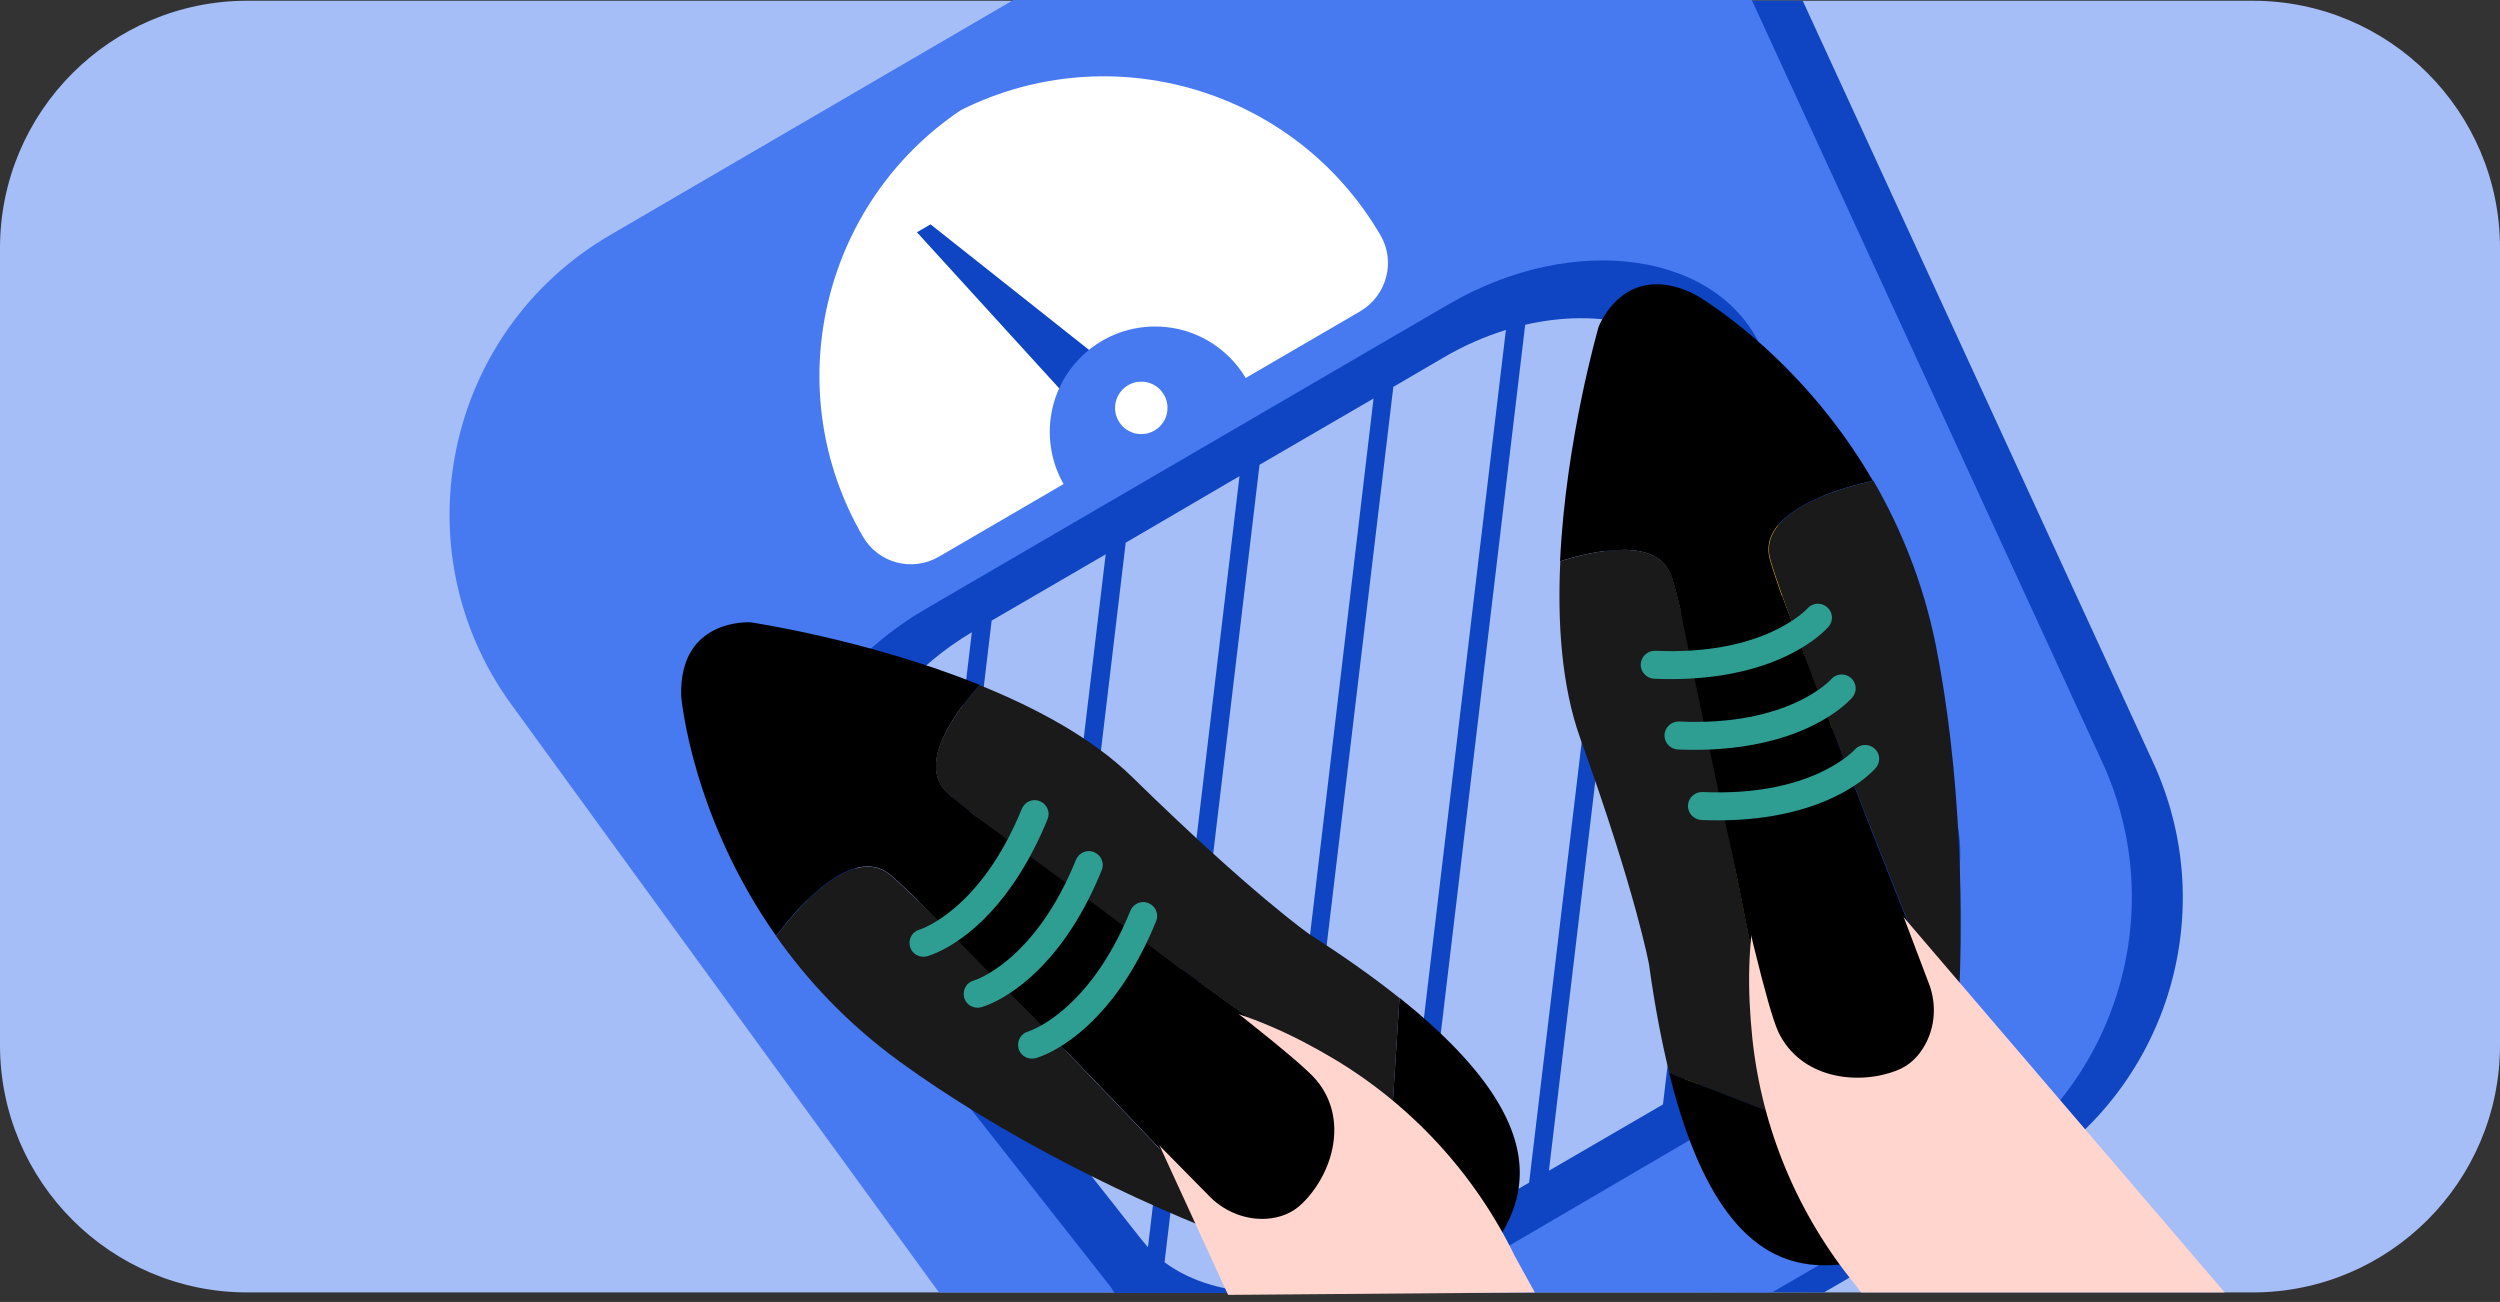 <svg width="313" height="163" viewBox="0 0 313 163" fill="none" xmlns="http://www.w3.org/2000/svg">
<rect x="0" y="0" width="313" height="163" fill="#333333" stroke="none"/>
<path d="M282.031 0.093H30.969C13.874 0.093 0 13.967 0 31.061V130.842C0 147.937 13.874 161.811 30.969 161.811H282.031C299.126 161.811 313 147.937 313 130.842V31.061C313 13.936 299.126 0.093 282.031 0.093Z" fill="#A5BEF8"/>
<path d="M228.363 161.811L253.169 147.38C271.193 136.881 278.285 114.429 269.583 95.476L225.7 0.093H133.259L82.78 29.513C62.062 41.591 56.302 68.936 70.423 88.322L123.999 161.501L228.363 161.811Z" fill="#0F45C2"/>
<path d="M246.788 147.318C264.812 136.819 271.904 114.367 263.202 95.414L219.319 0H126.878L76.399 29.42C55.681 41.498 49.921 68.843 64.043 88.23L117.556 161.811H221.859L246.788 147.318Z" fill="#4779F1"/>
<path d="M172.836 29.451C162.121 11.087 139.08 4.397 120.313 13.781C102.909 25.456 97.334 48.837 108.05 67.202C109.97 70.515 114.212 71.63 117.526 69.71L170.327 38.958C173.641 36.976 174.756 32.734 172.836 29.451Z" fill="white"/>
<path d="M136.169 52.523L114.801 29.08L116.504 28.089L140.66 47.227L136.169 52.523Z" fill="#0F45C2"/>
<path d="M144.623 67.264C151.909 67.264 157.816 61.358 157.816 54.072C157.816 46.785 151.909 40.879 144.623 40.879C137.337 40.879 131.431 46.785 131.431 54.072C131.431 61.358 137.337 67.264 144.623 67.264Z" fill="#4779F1"/>
<path d="M227.527 126.384C236.384 118.92 240.41 108.391 236.973 100.184L232.049 88.416L227.527 126.384Z" fill="#F7B91F"/>
<path d="M142.889 54.35C144.702 54.35 146.172 52.881 146.172 51.068C146.172 49.255 144.702 47.785 142.889 47.785C141.076 47.785 139.606 49.255 139.606 51.068C139.606 52.881 141.076 54.35 142.889 54.35Z" fill="white"/>
<path d="M244.064 99.874L220.745 44.037C215.542 31.588 197.239 28.832 181.322 38.122L115.885 76.245C99.905 85.566 93.309 102.909 101.67 113.562L139.111 161.192C139.173 161.285 139.452 161.78 139.514 161.873H178.844L227.589 133.351C241.463 125.206 248.616 110.744 244.064 99.874Z" fill="#0F45C2"/>
<path d="M124.154 77.7L118.61 124.339L130.131 138.987L138.43 69.4L124.154 77.7Z" fill="#A5BEF8"/>
<path d="M140.938 67.945L132.174 141.557L142.858 155.122C143.137 155.462 143.415 155.803 143.725 156.144L155.184 59.614L140.938 67.945Z" fill="#A5BEF8"/>
<path d="M157.693 58.19L145.801 158.033C149.207 160.573 153.791 161.811 158.715 161.842L171.969 49.891L157.693 58.19Z" fill="#A5BEF8"/>
<path d="M216.037 50.076C214.272 45.864 210.835 42.891 206.468 41.25L193.926 146.574L208.202 138.275L218.112 55.031L216.037 50.076Z" fill="#A5BEF8"/>
<path d="M180.702 44.781L174.446 48.435L160.913 161.811C165.404 161.471 170.142 160.139 174.663 157.755L188.537 41.312C185.936 42.118 183.272 43.264 180.702 44.781Z" fill="#A5BEF8"/>
<path d="M109.227 112.416L116.597 121.768L121.676 79.155C107.585 87.548 101.794 102.939 109.227 112.416Z" fill="#A5BEF8"/>
<path d="M190.953 40.662L177.172 156.36L191.448 148.061L204.269 40.6C200.244 39.578 195.66 39.578 190.953 40.662Z" fill="#A5BEF8"/>
<path d="M219.94 59.367L210.711 136.851L222.2 130.161C223.16 129.604 224.12 128.985 225.018 128.365L230.252 84.08L219.94 59.367Z" fill="#F7B91F"/>
<path d="M221.643 70.02C219.723 62.99 234.557 60.203 234.557 60.203C237.871 65.932 240.751 72.776 242.361 80.766C245.427 96.065 246.108 114.832 244.963 129.914L238.304 113.934C238.304 113.934 223.563 77.05 221.643 70.02Z" fill="#1A1A1A"/>
<path d="M197.859 92.473C195.505 85.907 194.979 77.948 195.35 70.268C199.376 68.999 207.676 67.048 209.348 72.281C211.547 79.249 219.165 118.239 219.165 118.239L223.067 139.762L209.008 134.373C208.048 130.471 207.18 125.981 206.468 120.809C206.468 120.809 204.92 112.107 197.859 92.473Z" fill="#1A1A1A"/>
<path d="M219.134 118.238C219.134 118.238 211.516 79.249 209.317 72.281C207.676 67.047 199.345 68.998 195.319 70.268C196.032 55.031 200.15 40.91 200.15 40.91C200.15 40.91 203.34 32.455 212.197 36.853C212.197 36.853 225.204 44.192 234.495 60.203C234.495 60.203 219.661 62.99 221.581 70.02C223.501 77.05 238.242 113.934 238.242 113.934L244.869 129.913C243.723 144.747 240.812 156.051 236.662 157.042C229.292 158.807 216.161 163.422 208.976 134.342L223.036 139.731L219.134 118.238Z" fill="black"/>
<path d="M231.955 107.368L278.532 161.811H233.008L232.358 160.944C225.08 152.087 220.558 141.279 219.382 129.882C218.793 124.153 218.762 118.021 220.032 112.509C222.788 100.586 231.955 107.368 231.955 107.368Z" fill="#FFD5CD"/>
<path d="M223.098 74.572L241.586 123.379C242.453 125.825 242.268 128.582 240.998 130.842C240.255 132.174 239.14 133.413 237.375 134.063C232.389 135.952 225.39 134.93 222.665 129.232C219.939 123.503 210.463 76.771 210.463 76.771L223.098 74.572Z" fill="black"/>
<path d="M220.744 83.305C226.381 81.416 228.796 78.629 228.951 78.443C229.571 77.7 229.478 76.616 228.734 75.997C227.991 75.377 226.907 75.47 226.288 76.183C226.195 76.276 220.899 82.098 207.242 81.478C206.282 81.447 205.477 82.191 205.415 83.151C205.384 84.111 206.127 84.916 207.087 84.978C212.909 85.225 217.4 84.42 220.744 83.305Z" fill="#2E9E93"/>
<path d="M223.718 92.163C229.354 90.274 231.77 87.487 231.925 87.301C232.544 86.558 232.451 85.474 231.708 84.854C230.965 84.235 229.881 84.328 229.261 85.04C229.169 85.164 223.873 90.955 210.216 90.336C209.256 90.305 208.451 91.048 208.389 92.008C208.358 92.968 209.101 93.773 210.061 93.835C215.852 94.083 220.343 93.278 223.718 92.163Z" fill="#2E9E93"/>
<path d="M226.66 100.989C232.296 99.1 234.711 96.313 234.866 96.127C235.486 95.384 235.393 94.3 234.649 93.68C233.906 93.061 232.822 93.154 232.203 93.866C232.11 93.959 226.814 99.781 213.157 99.162C212.197 99.131 211.392 99.874 211.33 100.834C211.299 101.794 212.042 102.599 213.002 102.661C218.824 102.909 223.315 102.104 226.66 100.989Z" fill="#2E9E93"/>
<path d="M111.486 109.567C105.912 104.891 97.179 117.216 97.179 117.216C100.988 122.636 106.005 128.086 112.601 132.886C125.205 142.084 141.99 150.507 156.174 155.741L144.437 143.044C144.437 143.044 117.061 114.243 111.486 109.567Z" fill="#1A1A1A"/>
<path d="M141.805 97.335C136.819 92.442 129.789 88.663 122.666 85.783C119.817 88.911 114.583 95.662 118.671 99.347C124.06 104.241 156.329 127.436 156.329 127.436L174.26 139.978L175.22 124.959C172.092 122.45 168.376 119.818 163.947 116.969C163.947 116.969 156.7 111.921 141.805 97.335Z" fill="#1A1A1A"/>
<path d="M156.329 127.405C156.329 127.405 124.06 104.209 118.671 99.316C114.614 95.631 119.848 88.88 122.666 85.752C108.545 80.054 93.989 77.917 93.989 77.917C93.989 77.917 84.977 77.297 85.287 87.177C85.287 87.177 86.526 102.072 97.179 117.185C97.179 117.185 105.881 104.86 111.487 109.536C117.061 114.212 144.437 143.013 144.437 143.013L156.174 155.71C170.141 160.882 181.631 162.926 184.263 159.581C188.939 153.604 198.632 143.632 175.22 124.927L174.26 139.947L156.329 127.405Z" fill="black"/>
<path d="M141.093 134.527L153.759 162.12L192.16 161.811L189.652 157.258C184.635 146.946 176.707 138.336 166.859 132.483C161.904 129.541 156.33 126.971 150.817 125.825C138.77 123.348 141.093 134.527 141.093 134.527Z" fill="#FFD5CD"/>
<path d="M114.986 112.787L151.622 149.98C153.511 151.777 156.051 152.768 158.652 152.582C160.17 152.458 161.749 151.962 163.081 150.631C166.89 146.884 168.872 140.101 164.815 135.239C160.758 130.377 122.233 102.258 122.233 102.258L114.986 112.787Z" fill="black"/>
<path d="M123.936 114.305C119.879 118.64 116.318 119.662 116.07 119.724C115.141 119.972 114.181 119.446 113.933 118.517C113.685 117.587 114.212 116.627 115.141 116.38C115.265 116.349 122.759 113.964 127.931 101.267C128.303 100.369 129.325 99.935 130.192 100.307C131.09 100.679 131.523 101.701 131.152 102.568C128.953 107.956 126.352 111.703 123.936 114.305Z" fill="#2E9E93"/>
<path d="M130.718 120.685C126.661 125.02 123.1 126.042 122.852 126.104C121.923 126.352 120.963 125.825 120.715 124.896C120.468 123.967 120.994 123.007 121.923 122.76C122.078 122.729 129.572 120.344 134.713 107.647C135.085 106.749 136.107 106.315 136.974 106.687C137.872 107.059 138.306 108.08 137.934 108.948C135.735 114.367 133.134 118.114 130.718 120.685Z" fill="#2E9E93"/>
<path d="M137.531 127.065C133.474 131.4 129.912 132.422 129.665 132.484C128.736 132.732 127.776 132.205 127.528 131.276C127.28 130.347 127.807 129.387 128.736 129.139C128.86 129.109 136.354 126.724 141.526 114.027C141.897 113.129 142.919 112.695 143.786 113.067C144.684 113.438 145.118 114.46 144.746 115.327C142.548 120.747 139.946 124.494 137.531 127.065Z" fill="#2E9E93"/>
</svg>
